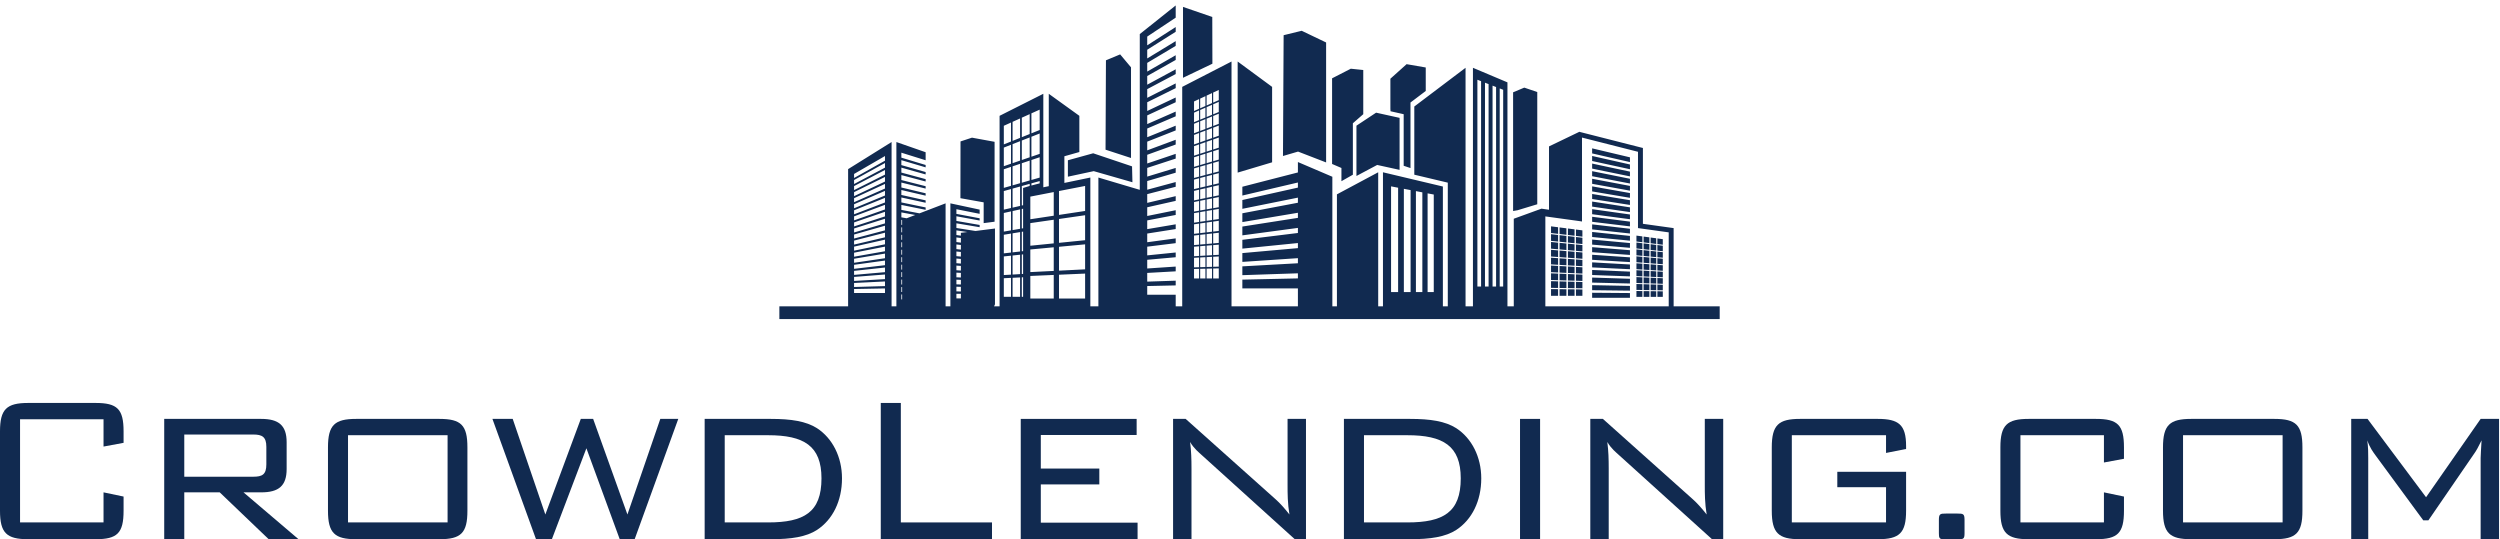 <?xml version="1.0" encoding="UTF-8"?>
<svg width="204px" height="44px" viewBox="0 0 204 44" version="1.1" xmlns="http://www.w3.org/2000/svg" xmlns:xlink="http://www.w3.org/1999/xlink">
    <!-- Generator: Sketch 43.2 (39069) - http://www.bohemiancoding.com/sketch -->
    <title>CrowdLending_PMS534</title>
    <desc>Created with Sketch.</desc>
    <defs></defs>
    <g id="Page-1" stroke="none" stroke-width="1" fill="none" fill-rule="evenodd">
        <g id="CrowdLending_PMS534" fill="#112A50">
            <path d="M1.636,34.213 L1.636,42.63 L8.448,42.63 L8.448,40.176 L10.084,40.519 L10.084,41.679 C10.084,43.506 9.57,44 7.801,44 L2.302,44 C0.532,44 0,43.486 0,41.679 L0,35.202 C0,33.395 0.532,32.881 2.302,32.881 L7.801,32.881 C9.57,32.881 10.084,33.376 10.084,35.202 L10.084,36.135 L8.448,36.439 L8.448,34.213 L1.636,34.213" id="Fill-1"></path>
            <path d="M15.037,35.457 L15.037,38.9 L20.669,38.9 C21.392,38.9 21.734,38.73 21.734,37.893 L21.734,36.465 C21.734,35.648 21.392,35.457 20.669,35.457 L15.037,35.457 Z M13.4,34.182 L21.315,34.182 C22.743,34.182 23.39,34.715 23.39,36.085 L23.39,38.273 C23.39,39.643 22.743,40.176 21.315,40.176 L19.87,40.176 L24.36,44 L21.925,44 L17.929,40.176 L15.037,40.176 L15.037,44 L13.4,44 L13.4,34.182 L13.4,34.182 Z" id="Fill-2"></path>
            <path d="M28.398,42.63 L36.523,42.63 L36.523,35.514 L28.398,35.514 L28.398,42.63 Z M29.064,34.182 L35.857,34.182 C37.627,34.182 38.141,34.695 38.141,36.503 L38.141,41.679 C38.141,43.486 37.627,44 35.857,44 L29.064,44 C27.314,44 26.763,43.506 26.763,41.679 L26.763,36.503 C26.763,34.677 27.314,34.182 29.064,34.182 L29.064,34.182 Z" id="Fill-3"></path>
            <polyline id="Fill-4" points="40.182 34.182 41.837 34.182 44.5 41.983 47.393 34.182 48.401 34.182 51.198 41.983 53.881 34.182 55.347 34.182 51.788 44 50.57 44 47.85 36.579 45.033 44 43.739 44 40.182 34.182"></polyline>
            <path d="M59.137,35.514 L59.137,42.63 L62.676,42.63 C65.605,42.63 67.033,41.812 67.033,39.034 C67.033,36.37 65.587,35.514 62.676,35.514 L59.137,35.514 Z M66.671,34.943 C67.927,35.762 68.707,37.283 68.707,39.034 C68.707,40.88 67.946,42.402 66.671,43.239 C65.796,43.81 64.56,44 62.903,44 L57.5,44 L57.5,34.182 L62.903,34.182 C64.56,34.182 65.777,34.372 66.671,34.943 L66.671,34.943 Z" id="Fill-5"></path>
            <polyline id="Fill-6" points="71.871 32.881 73.508 32.881 73.508 42.63 80.947 42.63 80.947 44 71.871 44 71.871 32.881"></polyline>
            <polyline id="Fill-7" points="83.293 34.182 92.75 34.182 92.75 35.495 84.93 35.495 84.93 38.234 89.705 38.234 89.705 39.528 84.93 39.528 84.93 42.649 92.826 42.649 92.826 44 83.293 44 83.293 34.182"></polyline>
            <path d="M95.723,34.182 L96.75,34.182 L104.095,40.746 C104.438,41.051 104.817,41.47 105.218,41.983 C105.065,41.07 105.065,40.271 105.065,39.566 L105.065,34.182 L106.568,34.182 L106.568,44 L105.655,44 L98.101,37.169 C97.815,36.903 97.436,36.617 97.111,36.066 C97.207,36.789 97.226,37.493 97.226,38.216 L97.226,44 L95.723,44 L95.723,34.182" id="Fill-8"></path>
            <path d="M111.301,35.514 L111.301,42.63 L114.84,42.63 C117.77,42.63 119.197,41.812 119.197,39.034 C119.197,36.37 117.751,35.514 114.84,35.514 L111.301,35.514 Z M118.835,34.943 C120.091,35.762 120.871,37.283 120.871,39.034 C120.871,40.88 120.11,42.402 118.835,43.239 C117.96,43.81 116.724,44 115.067,44 L109.664,44 L109.664,34.182 L115.067,34.182 C116.724,34.182 117.941,34.372 118.835,34.943 L118.835,34.943 Z" id="Fill-9"></path>
            <polygon id="Fill-10" points="124.034 44 125.671 44 125.671 34.182 124.034 34.182"></polygon>
            <path d="M129.769,34.182 L130.796,34.182 L138.141,40.746 C138.483,41.051 138.863,41.47 139.264,41.983 C139.111,41.07 139.111,40.271 139.111,39.566 L139.111,34.182 L140.614,34.182 L140.614,44 L139.701,44 L132.146,37.169 C131.861,36.903 131.48,36.617 131.157,36.066 C131.253,36.789 131.271,37.493 131.271,38.216 L131.271,44 L129.769,44 L129.769,34.182" id="Fill-11"></path>
            <path d="M146.213,35.514 L146.213,42.63 L153.9,42.63 L153.9,39.757 L149.924,39.757 L149.924,38.501 L155.537,38.501 L155.537,41.679 C155.537,43.486 155.004,44 153.234,44 L146.879,44 C145.129,44 144.577,43.506 144.577,41.679 L144.577,36.503 C144.577,34.677 145.129,34.182 146.879,34.182 L153.234,34.182 C154.928,34.182 155.537,34.657 155.537,36.389 L155.537,36.637 L153.9,36.96 L153.9,35.514 L146.213,35.514" id="Fill-12"></path>
            <path d="M160.306,42.421 L160.306,43.506 C160.306,44 160.211,44 159.735,44 L158.783,44 L158.594,44 C158.251,44 158.213,43.886 158.213,43.506 L158.213,42.421 C158.213,41.926 158.327,41.907 158.783,41.907 L159.735,41.907 C160.191,41.907 160.306,41.926 160.306,42.421" id="Fill-13"></path>
            <path d="M164.868,35.514 L164.868,42.63 L171.681,42.63 L171.681,40.176 L173.316,40.519 L173.316,41.679 C173.316,43.506 172.803,44 171.033,44 L165.534,44 C163.765,44 163.232,43.486 163.232,41.679 L163.232,36.503 C163.232,34.695 163.765,34.182 165.534,34.182 L171.033,34.182 C172.803,34.182 173.316,34.677 173.316,36.503 L173.316,37.436 L171.681,37.74 L171.681,35.514 L164.868,35.514" id="Fill-14"></path>
            <path d="M178.136,42.63 L186.261,42.63 L186.261,35.514 L178.136,35.514 L178.136,42.63 Z M178.802,34.182 L185.595,34.182 C187.364,34.182 187.878,34.695 187.878,36.503 L187.878,41.679 C187.878,43.486 187.364,44 185.595,44 L178.802,44 C177.052,44 176.5,43.506 176.5,41.679 L176.5,36.503 C176.5,34.677 177.052,34.182 178.802,34.182 L178.802,34.182 Z" id="Fill-15"></path>
            <path d="M193.248,37.379 L193.248,44 L191.859,44 L191.859,34.182 L193.191,34.182 L197.967,40.575 L202.42,34.182 L203.923,34.182 L203.923,44 L202.42,44 L202.42,37.379 C202.42,37.15 202.458,36.655 202.496,35.933 C202.248,36.446 202.059,36.789 201.906,36.998 L198.157,42.459 L197.739,42.459 L193.838,37.15 C193.647,36.884 193.382,36.541 193.172,35.933 C193.248,36.503 193.248,36.998 193.248,37.379" id="Fill-16"></path>
            <path d="M104.691,12.73 L105.921,12.369 L108.211,13.255 L108.211,3.466 L106.218,2.512 L104.744,2.872 L104.691,12.73 Z M110.686,10.256 L110.686,14.36 L112.377,13.46 L114.206,13.861 L114.206,9.617 L112.29,9.194 L110.686,10.256 Z M108.698,13.38 L109.461,13.707 L109.461,14.786 L110.394,14.256 L110.394,10.059 L111.242,9.317 L111.242,5.713 L110.225,5.607 L108.698,6.391 L108.698,13.38 Z M113.456,8.87 L113.467,9.078 L114.54,9.319 L114.54,13.527 L115.096,13.714 L115.096,8.365 L116.341,7.423 L116.341,5.507 L114.779,5.236 L113.456,6.423 L113.456,8.87 Z M114.555,15.407 L114.555,19.622 L114.555,23.833 L115.104,23.833 L115.104,19.674 L115.104,15.512 C114.922,15.477 114.739,15.442 114.555,15.407 Z M115.539,15.595 L115.539,19.716 L115.539,23.833 L116.064,23.833 L116.064,19.766 L116.064,15.696 C115.891,15.663 115.715,15.629 115.539,15.595 Z M116.492,15.778 L116.492,19.807 L116.492,23.833 L116.995,23.833 L116.995,19.855 L116.995,15.874 C116.829,15.842 116.661,15.81 116.492,15.778 Z M113.511,15.207 L113.511,19.522 L113.511,23.833 L114.086,23.833 L114.086,19.577 L114.086,15.318 C113.896,15.281 113.705,15.244 113.511,15.207 Z M121.175,6.748 C121.175,9.627 121.174,12.505 121.174,15.381 L121.174,23.383 L121.469,23.383 L121.469,15.451 L121.469,6.863 C121.372,6.825 121.273,6.786 121.175,6.748 Z M121.792,6.989 L121.792,15.528 L121.792,23.383 L122.081,23.383 L122.081,15.596 C122.08,12.767 122.08,9.934 122.08,7.101 C121.985,7.063 121.888,7.026 121.792,6.989 Z M122.376,7.216 L122.376,15.667 L122.376,23.383 L122.659,23.383 L122.659,15.734 L122.659,7.326 C122.564,7.289 122.47,7.253 122.376,7.216 Z M120.555,6.507 L120.555,15.233 L120.555,23.383 L120.856,23.383 L120.856,15.304 L120.856,6.624 C120.756,6.585 120.655,6.546 120.555,6.507 Z M78.408,23.975 L78.042,23.972 L78.042,24.352 L78.408,24.352 L78.408,23.975 Z M78.408,23.406 L78.042,23.396 L78.042,23.778 L78.408,23.784 L78.408,23.406 Z M78.408,22.837 L78.042,22.821 L78.042,23.203 L78.408,23.214 L78.408,22.837 Z M78.408,22.268 L78.042,22.247 L78.042,22.628 L78.408,22.645 L78.408,22.268 Z M78.408,21.699 L78.042,21.672 L78.042,22.053 L78.408,22.076 L78.408,21.699 Z M78.408,21.129 L78.042,21.097 L78.042,21.478 L78.408,21.507 L78.408,21.129 Z M78.408,20.56 L78.042,20.522 L78.042,20.903 L78.408,20.937 L78.408,20.56 Z M78.408,19.991 L78.042,19.947 L78.042,20.328 L78.408,20.368 L78.408,19.991 Z M78.408,19.422 L78.042,19.372 L78.042,19.753 L78.408,19.799 L78.408,19.422 Z M78.936,18.933 L78.042,18.797 L78.042,19.178 L78.408,19.23 L78.408,19 L78.936,18.933 Z M73.613,24.031 L73.551,24.03 L73.551,24.432 L73.613,24.432 L73.613,24.031 Z M73.613,23.423 L73.551,23.422 L73.551,23.825 L73.613,23.826 L73.613,23.423 Z M73.613,22.815 L73.551,22.812 L73.551,23.216 L73.613,23.218 L73.613,22.815 Z M73.613,22.208 L73.551,22.204 L73.551,22.607 L73.613,22.61 L73.613,22.208 Z M73.613,21.599 L73.551,21.594 L73.551,21.998 L73.613,22.002 L73.613,21.599 Z M73.613,20.991 L73.551,20.985 L73.551,21.389 L73.613,21.395 L73.613,20.991 Z M73.613,20.383 L73.551,20.377 L73.551,20.78 L73.613,20.786 L73.613,20.383 Z M73.613,19.775 L73.551,19.767 L73.551,20.172 L73.613,20.179 L73.613,19.775 Z M73.613,19.168 L73.551,19.159 L73.551,19.562 L73.613,19.571 L73.613,19.168 Z M73.613,18.559 L73.551,18.549 L73.551,18.953 L73.613,18.962 L73.613,18.559 Z M73.615,17.952 L73.551,17.941 L73.551,18.345 L73.613,18.354 L73.613,17.953 L73.615,17.952 Z M74.685,17.542 L73.551,17.332 L73.551,17.735 L73.983,17.811 L74.685,17.542 Z M69.692,23.585 L69.692,23.911 L70.865,23.911 L72.215,23.911 L72.215,23.536 C71.743,23.545 71.293,23.554 70.865,23.562 C70.456,23.57 70.065,23.578 69.692,23.585 Z M69.692,23.091 L69.692,23.419 C70.065,23.408 70.456,23.396 70.865,23.384 C71.293,23.372 71.743,23.359 72.215,23.345 L72.215,22.968 C71.743,22.991 71.293,23.013 70.865,23.034 C70.456,23.054 70.065,23.073 69.692,23.091 Z M69.692,22.597 L69.692,22.924 C70.065,22.902 70.456,22.879 70.865,22.855 C71.293,22.83 71.743,22.803 72.215,22.776 L72.215,22.399 C71.743,22.436 71.293,22.471 70.865,22.505 C70.456,22.537 70.065,22.567 69.692,22.597 Z M69.692,22.103 L69.692,22.431 C70.065,22.398 70.456,22.363 70.865,22.327 C71.293,22.289 71.743,22.249 72.215,22.208 L72.215,21.831 C71.743,21.882 71.293,21.93 70.865,21.977 C70.456,22.021 70.065,22.063 69.692,22.103 Z M69.692,21.608 L69.692,21.936 C70.065,21.892 70.456,21.846 70.865,21.798 C71.293,21.747 71.743,21.694 72.215,21.639 L72.215,21.262 C71.743,21.327 71.293,21.389 70.865,21.447 C70.456,21.503 70.065,21.557 69.692,21.608 Z M69.692,21.114 L69.692,21.442 C70.065,21.387 70.456,21.33 70.865,21.27 C71.293,21.206 71.743,21.14 72.215,21.071 L72.215,20.693 C71.743,20.771 71.293,20.847 70.865,20.918 C70.456,20.986 70.065,21.051 69.692,21.114 Z M69.692,20.62 L69.692,20.948 C70.065,20.882 70.456,20.813 70.865,20.74 C71.293,20.665 71.743,20.585 72.215,20.502 L72.215,20.125 C71.743,20.218 71.293,20.306 70.865,20.39 C70.456,20.47 70.065,20.547 69.692,20.62 Z M69.692,20.126 L69.692,20.454 C70.065,20.377 70.456,20.296 70.865,20.212 C71.293,20.124 71.743,20.031 72.215,19.934 L72.215,19.556 C71.743,19.662 71.293,19.764 70.865,19.861 C70.456,19.953 70.065,20.041 69.692,20.126 Z M69.692,19.632 L69.692,19.959 C70.065,19.871 70.456,19.779 70.865,19.683 C71.293,19.582 71.743,19.476 72.215,19.365 L72.215,18.988 C71.743,19.108 71.293,19.223 70.865,19.333 C70.456,19.437 70.065,19.537 69.692,19.632 Z M69.692,19.137 L69.692,19.465 C70.065,19.366 70.456,19.262 70.865,19.154 C71.293,19.04 71.743,18.921 72.215,18.796 L72.215,18.419 C71.743,18.553 71.293,18.681 70.865,18.803 C70.456,18.92 70.065,19.031 69.692,19.137 Z M69.692,18.644 L69.692,18.971 C70.065,18.861 70.456,18.746 70.865,18.625 C71.293,18.499 71.743,18.367 72.215,18.228 L72.215,17.851 C71.743,17.999 71.293,18.141 70.865,18.275 C70.456,18.403 70.065,18.526 69.692,18.644 Z M69.692,18.149 L69.692,18.477 C70.065,18.356 70.456,18.229 70.865,18.096 C71.293,17.958 71.743,17.812 72.215,17.659 L72.215,17.282 C71.743,17.444 71.293,17.599 70.865,17.746 C70.456,17.886 70.065,18.021 69.692,18.149 Z M69.692,17.655 L69.692,17.983 C70.065,17.851 70.456,17.713 70.865,17.568 C71.293,17.417 71.743,17.258 72.215,17.091 L72.215,16.713 C71.743,16.889 71.293,17.057 70.865,17.217 C70.456,17.369 70.065,17.515 69.692,17.655 Z M69.692,17.161 L69.692,17.488 C70.065,17.345 70.456,17.196 70.865,17.039 C71.293,16.875 71.743,16.703 72.215,16.522 L72.215,16.145 C71.743,16.335 71.293,16.516 70.865,16.689 C70.456,16.853 70.065,17.011 69.692,17.161 Z M69.692,16.666 L69.692,16.995 C70.065,16.841 70.456,16.679 70.865,16.511 C71.293,16.334 71.743,16.149 72.215,15.954 L72.215,15.576 C71.743,15.78 71.293,15.974 70.865,16.159 C70.456,16.336 70.065,16.505 69.692,16.666 Z M69.692,16.173 L69.692,16.5 C70.065,16.335 70.456,16.162 70.865,15.982 C71.293,15.792 71.743,15.593 72.215,15.385 L72.215,15.008 C71.743,15.226 71.293,15.434 70.865,15.631 C70.456,15.82 70.065,16 69.692,16.173 Z M69.692,15.678 L69.692,16.006 C70.065,15.829 70.456,15.645 70.865,15.452 C71.293,15.25 71.743,15.038 72.215,14.816 L72.215,14.439 C71.743,14.671 71.293,14.892 70.865,15.102 C70.456,15.303 70.065,15.495 69.692,15.678 Z M69.692,15.184 L69.692,15.512 C70.065,15.325 70.456,15.129 70.865,14.924 C71.293,14.71 71.743,14.484 72.215,14.248 L72.215,13.871 C71.743,14.117 71.293,14.351 70.865,14.574 C70.456,14.786 70.065,14.99 69.692,15.184 Z M69.692,14.194 L69.692,14.524 C70.065,14.315 70.456,14.096 70.865,13.867 C71.293,13.627 71.743,13.375 72.215,13.111 L72.215,12.732 C71.743,13.006 71.293,13.266 70.865,13.514 C70.456,13.751 70.065,13.978 69.692,14.194 Z M69.692,14.69 L69.692,15.017 C70.065,14.819 70.456,14.612 70.865,14.395 C71.293,14.168 71.743,13.929 72.215,13.679 L72.215,13.302 C71.743,13.562 71.293,13.809 70.865,14.045 C70.456,14.269 70.065,14.484 69.692,14.69 Z M84.022,9.313 C83.805,9.411 83.591,9.507 83.38,9.603 L83.38,11.194 C83.591,11.109 83.805,11.023 84.022,10.936 L84.022,9.313 Z M84.837,10.893 C84.609,10.983 84.384,11.071 84.163,11.159 L84.163,12.787 C84.384,12.711 84.609,12.633 84.837,12.555 L84.837,10.893 Z M84.022,11.214 C83.805,11.299 83.591,11.383 83.38,11.466 L83.38,13.056 C83.591,12.984 83.805,12.91 84.022,12.835 L84.022,11.214 Z M84.837,12.83 C84.609,12.906 84.384,12.982 84.163,13.057 L84.163,14.685 C84.384,14.621 84.609,14.557 84.837,14.492 L84.837,12.83 Z M84.022,13.104 C83.805,13.176 83.591,13.248 83.38,13.319 L83.38,14.91 C83.591,14.849 83.805,14.788 84.022,14.725 L84.022,13.104 Z M84.837,14.774 C84.609,14.838 84.384,14.9 84.163,14.962 L84.163,15.138 L84.837,14.962 L84.837,14.774 Z M84.022,15.001 C83.805,15.061 83.591,15.121 83.38,15.18 L83.38,16.77 L83.485,16.746 L83.485,15.337 L84.022,15.175 L84.022,15.001 Z M82.498,9.999 C82.301,10.089 82.106,10.177 81.912,10.263 L81.912,11.783 C82.106,11.706 82.301,11.627 82.498,11.548 L82.498,9.999 Z M83.239,11.521 C83.032,11.603 82.827,11.683 82.626,11.762 L82.626,13.316 C82.827,13.246 83.032,13.176 83.239,13.105 L83.239,11.521 Z M82.498,11.812 C82.301,11.89 82.105,11.967 81.912,12.043 L81.912,13.561 C82.105,13.495 82.301,13.427 82.498,13.359 L82.498,11.812 Z M83.239,13.367 C83.032,13.436 82.827,13.505 82.626,13.573 L82.626,15.126 C82.827,15.068 83.032,15.009 83.239,14.95 L83.239,13.367 Z M82.498,13.616 C82.301,13.682 82.105,13.747 81.912,13.812 L81.912,15.33 C82.105,15.275 82.301,15.219 82.498,15.163 L82.498,13.616 Z M83.239,15.219 C83.032,15.277 82.827,15.334 82.626,15.39 L82.626,16.943 C82.827,16.897 83.032,16.85 83.239,16.803 L83.239,15.219 Z M82.498,15.426 C82.301,15.481 82.105,15.535 81.912,15.589 L81.912,17.107 C82.105,17.063 82.301,17.018 82.498,16.973 L82.498,15.426 Z M83.485,17.032 L83.38,17.055 L83.38,18.646 L83.485,18.628 L83.485,17.032 Z M83.485,18.899 L83.38,18.916 L83.38,20.506 L83.485,20.494 L83.485,18.899 Z M83.485,20.758 L83.38,20.769 L83.38,22.36 L83.485,22.354 L83.485,20.758 Z M83.485,22.626 L83.38,22.631 L83.38,24.219 L83.485,24.219 L83.485,22.626 Z M82.498,17.25 C82.301,17.294 82.105,17.337 81.912,17.379 L81.912,18.898 C82.105,18.864 82.301,18.831 82.498,18.797 L82.498,17.25 Z M83.239,18.939 C83.032,18.973 82.827,19.006 82.626,19.039 L82.626,20.592 C82.827,20.569 83.032,20.546 83.239,20.522 L83.239,18.939 Z M82.498,19.06 C82.301,19.092 82.105,19.124 81.912,19.156 L81.912,20.674 C82.105,20.652 82.301,20.63 82.498,20.607 L82.498,19.06 Z M83.239,20.784 C83.032,20.806 82.827,20.828 82.626,20.849 L82.626,22.403 C82.827,22.391 83.032,22.379 83.239,22.368 L83.239,20.784 Z M82.498,20.863 C82.301,20.884 82.105,20.905 81.912,20.925 L81.912,22.444 C82.105,22.433 82.301,22.421 82.498,22.41 L82.498,20.863 Z M83.239,22.638 C83.032,22.648 82.827,22.658 82.626,22.668 L82.626,24.219 L83.239,24.219 L83.239,22.638 Z M82.498,22.674 C82.301,22.684 82.105,22.694 81.912,22.703 L81.912,24.219 L82.498,24.219 L82.498,22.674 Z M83.239,17.086 C83.032,17.132 82.827,17.177 82.626,17.222 L82.626,18.775 C82.827,18.74 83.032,18.705 83.239,18.67 L83.239,17.086 Z M83.239,9.666 C83.032,9.759 82.827,9.851 82.626,9.942 L82.626,11.497 C82.827,11.416 83.032,11.334 83.239,11.251 L83.239,9.666 Z M84.837,8.946 C84.609,9.049 84.384,9.15 84.163,9.25 L84.163,10.88 C84.384,10.791 84.609,10.701 84.837,10.609 L84.837,8.946 Z M90.212,12.214 L92.29,12.892 L92.29,5.494 L91.404,4.438 L90.245,4.921 L90.212,12.214 Z M92.406,14.871 L92.375,13.575 L89.204,12.508 L87.14,13.078 L87.14,14.418 L89.248,13.965 L92.406,14.871 Z M85.985,15.672 C85.655,15.736 85.33,15.799 85.009,15.862 C84.693,15.923 84.382,15.984 84.074,16.044 L84.074,17.891 C84.382,17.845 84.693,17.798 85.009,17.75 C85.33,17.701 85.655,17.652 85.985,17.602 L85.985,15.672 Z M88.545,17.562 C88.177,17.615 87.813,17.667 87.455,17.719 C87.103,17.769 86.756,17.82 86.415,17.869 L86.415,19.816 C86.756,19.781 87.103,19.746 87.455,19.711 C87.813,19.675 88.177,19.638 88.545,19.601 L88.545,17.562 Z M85.985,17.931 C85.655,17.978 85.33,18.025 85.009,18.071 C84.693,18.117 84.382,18.162 84.074,18.206 L84.074,20.052 C84.382,20.021 84.693,19.99 85.009,19.958 C85.33,19.925 85.655,19.892 85.985,19.859 L85.985,17.931 Z M88.545,19.938 C88.177,19.973 87.813,20.007 87.455,20.04 C87.103,20.073 86.756,20.106 86.415,20.138 L86.415,22.085 C86.756,22.068 87.103,22.05 87.455,22.033 C87.813,22.014 88.177,21.996 88.545,21.978 L88.545,19.938 Z M85.985,20.178 C85.655,20.209 85.33,20.24 85.009,20.27 C84.693,20.299 84.382,20.328 84.074,20.357 L84.074,22.203 C84.382,22.188 84.693,22.172 85.009,22.156 C85.33,22.14 85.655,22.123 85.985,22.107 L85.985,20.178 Z M88.545,22.325 C88.177,22.341 87.813,22.356 87.455,22.372 C87.103,22.387 86.756,22.402 86.415,22.417 L86.415,24.363 L87.455,24.363 L88.545,24.363 L88.545,22.325 Z M85.985,22.435 C85.655,22.45 85.33,22.464 85.009,22.477 C84.693,22.491 84.382,22.505 84.074,22.518 L84.074,24.363 L85.009,24.363 L85.985,24.363 L85.985,22.435 Z M88.545,15.173 C88.177,15.245 87.813,15.316 87.455,15.385 C87.103,15.454 86.756,15.522 86.415,15.588 L86.415,17.537 C86.756,17.485 87.103,17.433 87.455,17.379 C87.813,17.325 88.177,17.27 88.545,17.215 L88.545,15.173 Z M78.37,16.172 L80.267,16.511 L80.267,18.207 L81.158,18.091 L81.158,11.572 L79.313,11.233 L78.378,11.541 L78.37,16.172 Z M100.993,14.085 L103.804,13.245 L103.804,7.089 L100.993,5.019 L100.993,14.085 Z M97.935,8.045 L97.935,8.838 C98.076,8.776 98.218,8.713 98.362,8.65 L98.362,7.847 C98.218,7.913 98.076,7.979 97.935,8.045 Z M97.433,9.191 L97.433,9.97 C97.569,9.914 97.707,9.857 97.845,9.8 L97.845,9.011 C97.707,9.072 97.569,9.132 97.433,9.191 Z M97.935,8.972 L97.935,9.764 C98.076,9.706 98.218,9.647 98.362,9.589 L98.362,8.787 C98.218,8.849 98.076,8.911 97.935,8.972 Z M97.433,10.099 L97.433,10.876 C97.569,10.824 97.707,10.771 97.845,10.718 L97.845,9.931 C97.707,9.987 97.569,10.043 97.433,10.099 Z M97.935,9.894 L97.935,10.684 C98.076,10.63 98.218,10.576 98.362,10.521 L98.362,9.721 C98.218,9.779 98.076,9.837 97.935,9.894 Z M97.433,11.009 L97.433,11.787 C97.569,11.739 97.707,11.691 97.845,11.642 L97.845,10.853 C97.707,10.905 97.569,10.957 97.433,11.009 Z M97.935,10.819 L97.935,11.611 C98.076,11.561 98.218,11.511 98.362,11.46 L98.362,10.658 C98.218,10.713 98.076,10.766 97.935,10.819 Z M98.995,7.552 C98.995,7.826 98.995,8.1 98.996,8.371 C99.146,8.305 99.298,8.238 99.452,8.171 L99.452,7.34 C99.298,7.411 99.146,7.482 98.995,7.552 Z M98.459,8.744 L98.459,9.549 C98.604,9.489 98.751,9.429 98.9,9.368 L98.9,8.552 C98.751,8.617 98.604,8.681 98.459,8.744 Z M98.996,8.511 L98.996,9.328 C99.146,9.267 99.298,9.204 99.452,9.141 L99.452,8.312 C99.298,8.379 99.146,8.445 98.996,8.511 Z M98.459,9.682 L98.459,10.484 C98.604,10.429 98.751,10.373 98.9,10.316 L98.9,9.502 C98.751,9.563 98.604,9.622 98.459,9.682 Z M98.996,9.464 L98.996,10.28 C99.146,10.222 99.298,10.164 99.452,10.106 L99.452,9.278 C99.298,9.34 99.146,9.402 98.996,9.464 Z M98.459,10.622 L98.459,11.426 C98.604,11.375 98.751,11.323 98.9,11.271 L98.9,10.455 C98.751,10.511 98.604,10.567 98.459,10.622 Z M98.996,10.419 L98.996,11.237 C99.146,11.184 99.298,11.131 99.452,11.076 L99.452,10.247 C99.298,10.305 99.146,10.363 98.996,10.419 Z M97.935,11.751 L97.935,12.541 C98.076,12.496 98.218,12.45 98.362,12.404 L98.362,11.603 C98.218,11.653 98.076,11.702 97.935,11.751 Z M97.433,12.836 L97.433,13.615 C97.569,13.575 97.707,13.534 97.845,13.494 L97.845,12.705 C97.707,12.749 97.569,12.793 97.433,12.836 Z M97.935,12.676 L97.935,13.467 C98.076,13.426 98.218,13.384 98.362,13.342 L98.362,12.54 C98.218,12.586 98.076,12.631 97.935,12.676 Z M97.433,13.743 L97.433,14.522 C97.569,14.486 97.707,14.449 97.845,14.413 L97.845,13.624 C97.707,13.664 97.569,13.704 97.433,13.743 Z M97.935,13.598 L97.935,14.389 C98.076,14.352 98.218,14.315 98.362,14.277 L98.362,13.475 C98.218,13.516 98.076,13.557 97.935,13.598 Z M97.433,14.653 L97.433,15.432 C97.569,15.4 97.707,15.368 97.845,15.335 L97.845,14.546 C97.707,14.582 97.569,14.618 97.433,14.653 Z M97.935,14.523 L97.935,15.314 C98.076,15.281 98.218,15.248 98.362,15.214 L98.362,14.412 C98.218,14.449 98.076,14.486 97.935,14.523 Z M97.433,11.926 L97.433,12.703 C97.569,12.659 97.707,12.615 97.845,12.57 L97.845,11.782 C97.707,11.831 97.569,11.879 97.433,11.926 Z M98.996,11.383 L98.996,12.199 C99.146,12.151 99.298,12.101 99.452,12.052 L99.452,11.224 C99.298,11.278 99.146,11.331 98.996,11.383 Z M98.459,12.509 L98.459,13.314 C98.604,13.271 98.751,13.228 98.9,13.184 L98.9,12.369 C98.751,12.416 98.604,12.463 98.459,12.509 Z M98.996,12.339 L98.996,13.157 C99.146,13.112 99.298,13.068 99.452,13.023 L99.452,12.194 C99.298,12.242 99.146,12.291 98.996,12.339 Z M98.459,13.447 L98.459,14.251 C98.604,14.213 98.751,14.174 98.9,14.135 L98.9,13.319 C98.751,13.362 98.604,13.404 98.459,13.447 Z M98.996,13.292 L98.996,14.109 C99.146,14.069 99.298,14.029 99.452,13.989 L99.452,13.16 C99.298,13.204 99.146,13.248 98.996,13.292 Z M98.459,14.387 L98.459,15.191 C98.604,15.157 98.751,15.123 98.9,15.088 L98.9,14.272 C98.751,14.311 98.604,14.349 98.459,14.387 Z M98.996,14.247 L98.996,15.065 C99.146,15.03 99.298,14.994 99.452,14.958 L99.452,14.129 C99.298,14.169 99.146,14.208 98.996,14.247 Z M98.459,11.569 L98.459,12.372 C98.604,12.325 98.751,12.278 98.9,12.23 L98.9,11.416 C98.751,11.467 98.604,11.519 98.459,11.569 Z M98.459,7.801 L98.459,8.607 C98.604,8.543 98.751,8.478 98.9,8.413 L98.9,7.596 C98.751,7.665 98.604,7.734 98.459,7.801 Z M97.935,15.459 L97.935,16.251 C98.076,16.222 98.218,16.193 98.362,16.163 L98.362,15.361 C98.218,15.394 98.076,15.427 97.935,15.459 Z M97.433,16.485 L97.433,17.264 C97.569,17.24 97.707,17.216 97.845,17.191 L97.845,16.402 C97.707,16.43 97.569,16.458 97.433,16.485 Z M97.935,16.384 L97.935,17.175 C98.076,17.151 98.218,17.126 98.362,17.101 L98.362,16.299 C98.218,16.327 98.076,16.356 97.935,16.384 Z M97.433,17.392 L97.433,18.171 C97.569,18.151 97.707,18.131 97.845,18.11 L97.845,17.322 C97.707,17.345 97.569,17.369 97.433,17.392 Z M97.935,17.306 L97.935,18.097 C98.076,18.077 98.218,18.056 98.362,18.035 L98.362,17.233 C98.218,17.258 98.076,17.282 97.935,17.306 Z M97.433,18.304 L97.433,19.081 C97.569,19.065 97.707,19.049 97.845,19.033 L97.845,18.245 C97.707,18.265 97.569,18.285 97.433,18.304 Z M97.935,18.232 L97.935,19.022 C98.076,19.006 98.218,18.989 98.362,18.972 L98.362,18.172 C98.218,18.192 98.076,18.212 97.935,18.232 Z M98.996,15.216 L98.996,16.033 C99.146,16.002 99.298,15.971 99.452,15.94 L99.452,15.11 C99.298,15.146 99.146,15.181 98.996,15.216 Z M98.459,16.279 L98.459,17.083 C98.604,17.058 98.751,17.032 98.9,17.006 L98.9,16.191 C98.751,16.22 98.604,16.25 98.459,16.279 Z M98.996,16.171 L98.996,16.989 C99.146,16.963 99.298,16.936 99.452,16.909 L99.452,16.08 C99.298,16.111 99.146,16.141 98.996,16.171 Z M98.459,17.216 L98.459,18.021 C98.604,17.999 98.751,17.978 98.9,17.956 L98.9,17.141 C98.751,17.166 98.604,17.191 98.459,17.216 Z M98.996,17.124 L98.996,17.942 C99.146,17.92 99.298,17.898 99.452,17.875 L99.452,17.046 C99.298,17.072 99.146,17.098 98.996,17.124 Z M98.459,18.158 L98.459,18.961 C98.604,18.944 98.751,18.926 98.9,18.909 L98.9,18.095 C98.751,18.116 98.604,18.137 98.459,18.158 Z M98.996,18.082 L98.996,18.898 C99.146,18.88 99.298,18.862 99.452,18.844 L99.452,18.017 C99.298,18.038 99.146,18.06 98.996,18.082 Z M97.935,19.163 L97.935,19.954 C98.076,19.942 98.218,19.929 98.362,19.917 L98.362,19.115 C98.218,19.131 98.076,19.147 97.935,19.163 Z M97.433,20.131 L97.433,20.908 C97.569,20.901 97.707,20.892 97.845,20.884 L97.845,20.097 C97.707,20.108 97.569,20.12 97.433,20.131 Z M97.935,20.089 L97.935,20.879 C98.076,20.871 98.218,20.862 98.362,20.854 L98.362,20.054 C98.218,20.066 98.076,20.078 97.935,20.089 Z M97.433,21.037 L97.433,21.816 C97.569,21.812 97.707,21.808 97.845,21.804 L97.845,21.014 C97.707,21.022 97.569,21.03 97.433,21.037 Z M97.935,21.01 L97.935,21.801 C98.076,21.797 98.218,21.793 98.362,21.788 L98.362,20.987 C98.218,20.994 98.076,21.002 97.935,21.01 Z M97.433,21.949 L97.433,22.724 L97.845,22.724 L97.845,21.938 C97.707,21.942 97.569,21.945 97.433,21.949 Z M97.935,21.936 L97.935,22.724 L98.362,22.724 L98.362,21.926 C98.218,21.929 98.076,21.933 97.935,21.936 Z M97.433,19.22 L97.433,19.998 C97.569,19.986 97.707,19.974 97.845,19.962 L97.845,19.173 C97.707,19.189 97.569,19.204 97.433,19.22 Z M98.996,19.044 L98.996,19.861 C99.146,19.848 99.298,19.835 99.452,19.821 L99.452,18.992 C99.298,19.009 99.146,19.027 98.996,19.044 Z M98.459,20.045 L98.459,20.849 C98.604,20.84 98.751,20.831 98.9,20.823 L98.9,20.009 C98.751,20.021 98.604,20.034 98.459,20.045 Z M98.996,20.001 L98.996,20.817 C99.146,20.808 99.298,20.8 99.452,20.791 L99.452,19.963 C99.298,19.976 99.146,19.988 98.996,20.001 Z M98.459,20.981 L98.459,21.786 C98.604,21.781 98.751,21.777 98.9,21.773 L98.9,20.957 C98.751,20.965 98.604,20.973 98.459,20.981 Z M98.996,20.952 L98.996,21.77 C99.146,21.766 99.298,21.761 99.452,21.757 L99.452,20.927 C99.298,20.936 99.146,20.944 98.996,20.952 Z M98.459,21.923 L98.459,22.724 L98.9,22.724 L98.9,21.912 C98.751,21.916 98.604,21.919 98.459,21.923 Z M98.996,21.91 L98.996,22.724 L99.452,22.724 L99.452,21.898 C99.298,21.902 99.146,21.906 98.996,21.91 Z M98.459,19.104 L98.459,19.908 C98.604,19.896 98.751,19.883 98.9,19.87 L98.9,19.054 C98.751,19.071 98.604,19.088 98.459,19.104 Z M98.459,15.339 L98.459,16.143 C98.604,16.113 98.751,16.083 98.9,16.053 L98.9,15.237 C98.751,15.272 98.604,15.305 98.459,15.339 Z M97.433,15.575 L97.433,16.354 C97.569,16.326 97.707,16.297 97.845,16.269 L97.845,15.48 C97.707,15.512 97.569,15.544 97.433,15.575 Z M97.433,8.279 L97.433,9.059 C97.569,8.999 97.707,8.938 97.845,8.877 C97.845,8.615 97.845,8.351 97.846,8.086 C97.707,8.151 97.569,8.215 97.433,8.279 Z M96.533,6.348 L98.932,5.199 L98.922,1.384 L96.533,0.564 L96.533,6.348 Z M123.83,17.156 L125.441,16.668 L125.441,7.51 L124.381,7.15 L123.469,7.532 L123.469,17.219 L123.83,17.156 Z M129.918,23.889 L129.918,24.298 L131.508,24.298 L133.004,24.298 L133.004,23.913 C132.515,23.909 132.017,23.906 131.508,23.901 C130.99,23.897 130.459,23.893 129.918,23.889 Z M129.918,23.269 L129.918,23.68 C130.459,23.686 130.99,23.693 131.508,23.699 C132.017,23.705 132.515,23.711 133.004,23.717 L133.004,23.331 C132.515,23.321 132.017,23.311 131.508,23.301 C130.99,23.291 130.459,23.28 129.918,23.269 Z M129.918,22.649 L129.918,23.059 C130.459,23.072 130.99,23.085 131.508,23.098 C132.017,23.11 132.515,23.122 133.004,23.134 L133.004,22.748 C132.515,22.732 132.017,22.716 131.508,22.7 C130.99,22.683 130.459,22.666 129.918,22.649 Z M129.918,22.029 L129.918,22.44 C130.459,22.46 130.99,22.479 131.508,22.498 C132.017,22.516 132.515,22.534 133.004,22.552 L133.004,22.165 C132.515,22.144 132.017,22.122 131.508,22.099 C130.99,22.076 130.459,22.053 129.918,22.029 Z M129.918,21.408 L129.918,21.819 C130.459,21.846 130.99,21.871 131.508,21.896 C132.017,21.921 132.515,21.945 133.004,21.968 L133.004,21.582 C132.515,21.555 132.017,21.527 131.508,21.498 C130.99,21.469 130.459,21.439 129.918,21.408 Z M129.918,20.788 L129.918,21.2 C130.459,21.233 130.99,21.265 131.508,21.296 C132.017,21.326 132.515,21.357 133.004,21.386 L133.004,20.999 C132.515,20.965 132.017,20.931 131.508,20.897 C130.99,20.861 130.459,20.825 129.918,20.788 Z M129.918,20.168 L129.918,20.579 C130.459,20.619 130.99,20.657 131.508,20.694 C132.017,20.731 132.515,20.767 133.004,20.803 L133.004,20.417 C132.515,20.377 132.017,20.337 131.508,20.296 C130.99,20.255 130.459,20.212 129.918,20.168 Z M129.918,19.548 L129.918,19.96 C130.459,20.006 130.99,20.05 131.508,20.094 C132.017,20.137 132.515,20.179 133.004,20.221 L133.004,19.833 C132.515,19.788 132.017,19.742 131.508,19.695 C130.99,19.647 130.459,19.598 129.918,19.548 Z M129.918,18.928 L129.918,19.339 C130.459,19.392 130.99,19.443 131.508,19.493 C132.017,19.542 132.515,19.59 133.004,19.637 L133.004,19.251 C132.515,19.2 132.017,19.148 131.508,19.095 C130.99,19.041 130.459,18.985 129.918,18.928 Z M129.918,18.308 L129.918,18.719 C130.459,18.777 130.99,18.835 131.508,18.891 C132.017,18.947 132.515,19.001 133.004,19.054 L133.004,18.668 C132.515,18.611 132.017,18.552 131.508,18.493 C130.99,18.433 130.459,18.371 129.918,18.308 Z M129.918,17.688 L129.918,18.099 C130.459,18.165 130.99,18.229 131.508,18.291 C132.017,18.352 132.515,18.413 133.004,18.472 L133.004,18.085 C132.515,18.023 132.017,17.958 131.508,17.893 C130.99,17.826 130.459,17.758 129.918,17.688 Z M129.918,17.068 L129.918,17.479 C130.459,17.55 130.99,17.621 131.508,17.69 C132.017,17.757 132.515,17.823 133.004,17.888 L133.004,17.502 C132.515,17.433 132.017,17.363 131.508,17.292 C130.99,17.219 130.459,17.144 129.918,17.068 Z M129.918,16.447 L129.918,16.859 C130.459,16.938 130.99,17.014 131.508,17.09 C132.017,17.163 132.515,17.235 133.004,17.306 L133.004,16.919 C132.515,16.844 132.017,16.768 131.508,16.69 C130.99,16.611 130.459,16.53 129.918,16.447 Z M129.918,15.828 L129.918,16.239 C130.459,16.323 130.99,16.407 131.508,16.488 C132.017,16.568 132.515,16.646 133.004,16.723 L133.004,16.337 C132.515,16.256 132.017,16.174 131.508,16.09 C130.99,16.004 130.459,15.917 129.918,15.828 Z M129.918,15.207 L129.918,15.619 C130.459,15.711 130.99,15.8 131.508,15.888 C132.017,15.974 132.515,16.058 133.004,16.141 L133.004,15.753 C132.515,15.667 132.017,15.578 131.508,15.489 C130.99,15.397 130.459,15.303 129.918,15.207 Z M129.918,14.588 L129.918,14.999 C130.459,15.097 130.99,15.192 131.508,15.286 C132.017,15.378 132.515,15.469 133.004,15.557 L133.004,15.171 C132.515,15.079 132.017,14.984 131.508,14.888 C130.99,14.79 130.459,14.69 129.918,14.588 Z M129.918,13.967 L129.918,14.378 C130.459,14.482 130.99,14.585 131.508,14.685 C132.017,14.783 132.515,14.88 133.004,14.974 L133.004,14.588 C132.515,14.489 132.017,14.389 131.508,14.287 C130.99,14.182 130.459,14.076 129.918,13.967 Z M129.918,13.347 L129.918,13.758 C130.459,13.869 130.99,13.978 131.508,14.085 C132.017,14.189 132.515,14.291 133.004,14.392 L133.004,14.005 C132.515,13.901 132.017,13.795 131.508,13.687 C130.99,13.576 130.459,13.463 129.918,13.347 Z M129.918,12.105 L129.918,12.518 C130.459,12.643 130.99,12.764 131.508,12.883 C132.017,13 132.515,13.114 133.004,13.226 L133.004,12.838 C132.515,12.722 132.017,12.603 131.508,12.483 C130.99,12.359 130.459,12.234 129.918,12.105 Z M129.918,12.727 L129.918,13.138 C130.459,13.255 130.99,13.371 131.508,13.483 C132.017,13.594 132.515,13.702 133.004,13.808 L133.004,13.422 C132.515,13.312 132.017,13.2 131.508,13.085 C130.99,12.968 130.459,12.849 129.918,12.727 Z M127.261,18.558 L127.261,19.096 C127.449,19.118 127.635,19.139 127.82,19.161 L127.82,18.63 C127.635,18.606 127.449,18.582 127.261,18.558 Z M126.564,19.109 L126.564,19.655 C126.757,19.675 126.949,19.694 127.14,19.714 L127.14,19.175 C126.949,19.153 126.757,19.131 126.564,19.109 Z M127.261,19.188 L127.261,19.726 C127.449,19.745 127.635,19.764 127.82,19.783 L127.82,19.252 C127.635,19.231 127.449,19.21 127.261,19.188 Z M126.564,19.745 L126.564,20.291 C126.757,20.308 126.949,20.325 127.14,20.342 L127.14,19.802 C126.949,19.784 126.757,19.764 126.564,19.745 Z M127.261,19.815 L127.261,20.352 C127.449,20.368 127.635,20.385 127.82,20.401 L127.82,19.87 C127.635,19.852 127.449,19.833 127.261,19.815 Z M126.564,20.384 L126.564,20.931 C126.757,20.945 126.949,20.958 127.14,20.972 L127.14,20.433 C126.949,20.417 126.757,20.401 126.564,20.384 Z M127.261,20.443 L127.261,20.981 C127.449,20.995 127.635,21.008 127.82,21.022 L127.82,20.491 C127.635,20.475 127.449,20.459 127.261,20.443 Z M128.598,18.729 L128.598,19.251 C128.775,19.271 128.95,19.292 129.124,19.312 L129.124,18.797 C128.95,18.774 128.775,18.752 128.598,18.729 Z M127.943,19.266 L127.943,19.795 C128.125,19.813 128.306,19.832 128.484,19.85 L128.484,19.327 C128.306,19.307 128.125,19.286 127.943,19.266 Z M128.598,19.34 L128.598,19.861 C128.775,19.879 128.95,19.897 129.124,19.914 L129.124,19.4 C128.95,19.38 128.775,19.36 128.598,19.34 Z M127.943,19.882 L127.943,20.411 C128.125,20.427 128.306,20.443 128.484,20.458 L128.484,19.936 C128.306,19.918 128.125,19.9 127.943,19.882 Z M128.598,19.947 L128.598,20.468 C128.775,20.484 128.95,20.499 129.124,20.514 L129.124,19.999 C128.95,19.982 128.775,19.965 128.598,19.947 Z M127.943,20.501 L127.943,21.03 C128.125,21.044 128.306,21.057 128.484,21.07 L128.484,20.547 C128.306,20.532 128.125,20.517 127.943,20.501 Z M128.598,20.557 L128.598,21.078 C128.775,21.091 128.95,21.103 129.124,21.116 L129.124,20.601 C128.95,20.587 128.775,20.572 128.598,20.557 Z M127.261,21.077 L127.261,21.615 C127.449,21.625 127.635,21.636 127.82,21.647 L127.82,21.116 C127.635,21.103 127.449,21.09 127.261,21.077 Z M126.564,21.667 L126.564,22.213 C126.757,22.222 126.949,22.23 127.14,22.238 L127.14,21.699 C126.949,21.689 126.757,21.678 126.564,21.667 Z M127.261,21.706 L127.261,22.244 C127.449,22.252 127.635,22.26 127.82,22.268 L127.82,21.737 C127.635,21.727 127.449,21.717 127.261,21.706 Z M126.564,22.303 L126.564,22.849 C126.757,22.855 126.949,22.861 127.14,22.866 L127.14,22.327 C126.949,22.319 126.757,22.311 126.564,22.303 Z M127.261,22.332 L127.261,22.87 C127.449,22.875 127.635,22.881 127.82,22.886 L127.82,22.355 C127.635,22.348 127.449,22.34 127.261,22.332 Z M126.564,22.943 L126.564,23.489 C126.757,23.491 126.949,23.494 127.14,23.497 L127.14,22.959 C126.949,22.953 126.757,22.948 126.564,22.943 Z M127.261,22.962 L127.261,23.499 C127.449,23.501 127.635,23.504 127.82,23.507 L127.82,22.977 C127.635,22.972 127.449,22.967 127.261,22.962 Z M126.564,21.028 L126.564,21.574 C126.757,21.585 126.949,21.597 127.14,21.608 L127.14,21.069 C126.949,21.055 126.757,21.042 126.564,21.028 Z M128.598,21.171 L128.598,21.692 C128.775,21.702 128.95,21.712 129.124,21.722 L129.124,21.208 C128.95,21.196 128.775,21.183 128.598,21.171 Z M127.943,21.744 L127.943,22.273 C128.125,22.281 128.306,22.289 128.484,22.297 L128.484,21.774 C128.306,21.764 128.125,21.754 127.943,21.744 Z M128.598,21.781 L128.598,22.302 C128.775,22.309 128.95,22.317 129.124,22.325 L129.124,21.81 C128.95,21.8 128.775,21.79 128.598,21.781 Z M127.943,22.361 L127.943,22.89 C128.125,22.895 128.306,22.9 128.484,22.906 L128.484,22.383 C128.306,22.375 128.125,22.368 127.943,22.361 Z M128.598,22.388 L128.598,22.909 C128.775,22.914 128.95,22.919 129.124,22.924 L129.124,22.409 C128.95,22.402 128.775,22.395 128.598,22.388 Z M127.943,22.98 L127.943,23.509 C128.125,23.511 128.306,23.514 128.484,23.517 L128.484,22.995 C128.306,22.99 128.125,22.985 127.943,22.98 Z M128.598,22.998 L128.598,23.518 C128.775,23.521 128.95,23.524 129.124,23.526 L129.124,23.012 C128.95,23.007 128.775,23.003 128.598,22.998 Z M127.943,21.125 L127.943,21.654 C128.125,21.665 128.306,21.675 128.484,21.685 L128.484,21.163 C128.306,21.15 128.125,21.138 127.943,21.125 Z M127.943,18.646 L127.943,19.175 C128.125,19.196 128.306,19.217 128.484,19.238 L128.484,18.715 C128.306,18.692 128.125,18.669 127.943,18.646 Z M127.261,23.598 L127.261,24.135 L127.82,24.135 L127.82,23.605 C127.635,23.603 127.449,23.601 127.261,23.598 Z M128.598,23.614 L128.598,24.135 L129.124,24.135 L129.124,23.621 C128.95,23.619 128.775,23.617 128.598,23.614 Z M127.943,23.607 L127.943,24.135 L128.484,24.135 L128.484,23.613 C128.306,23.611 128.125,23.609 127.943,23.607 Z M126.564,23.59 L126.564,24.135 L127.14,24.135 L127.14,23.597 C126.949,23.594 126.757,23.592 126.564,23.59 Z M126.564,18.469 L126.564,19.016 C126.757,19.038 126.949,19.06 127.14,19.082 L127.14,18.543 C126.949,18.518 126.757,18.494 126.564,18.469 Z M134.119,19.304 L134.119,19.779 C134.277,19.799 134.434,19.818 134.589,19.837 L134.589,19.368 C134.434,19.347 134.277,19.325 134.119,19.304 Z M133.533,19.79 L133.533,20.272 C133.696,20.29 133.858,20.307 134.018,20.324 L134.018,19.848 C133.858,19.829 133.696,19.81 133.533,19.79 Z M134.119,19.86 L134.119,20.335 C134.277,20.352 134.434,20.368 134.589,20.385 L134.589,19.917 C134.434,19.898 134.277,19.879 134.119,19.86 Z M133.533,20.352 L133.533,20.834 C133.696,20.849 133.858,20.864 134.018,20.878 L134.018,20.403 C133.858,20.386 133.696,20.369 133.533,20.352 Z M134.119,20.413 L134.119,20.888 C134.277,20.902 134.434,20.917 134.589,20.931 L134.589,20.463 C134.434,20.446 134.277,20.43 134.119,20.413 Z M133.533,20.916 L133.533,21.398 C133.696,21.411 133.858,21.423 134.018,21.435 L134.018,20.96 C133.858,20.945 133.696,20.931 133.533,20.916 Z M134.119,20.969 L134.119,21.443 C134.277,21.455 134.434,21.467 134.589,21.479 L134.589,21.011 C134.434,20.997 134.277,20.983 134.119,20.969 Z M135.243,19.456 L135.243,19.916 C135.391,19.935 135.538,19.952 135.684,19.97 L135.684,19.516 C135.538,19.496 135.391,19.476 135.243,19.456 Z M134.693,19.929 L134.693,20.396 C134.846,20.413 134.997,20.429 135.148,20.445 L135.148,19.984 C134.997,19.966 134.846,19.947 134.693,19.929 Z M135.243,19.995 L135.243,20.455 C135.391,20.471 135.538,20.486 135.684,20.502 L135.684,20.048 C135.538,20.031 135.391,20.013 135.243,19.995 Z M134.693,20.473 L134.693,20.94 C134.846,20.954 134.997,20.968 135.148,20.982 L135.148,20.521 C134.997,20.505 134.846,20.489 134.693,20.473 Z M135.243,20.531 L135.243,20.991 C135.391,21.004 135.538,21.018 135.684,21.031 L135.684,20.577 C135.538,20.562 135.391,20.546 135.243,20.531 Z M134.693,21.02 L134.693,21.487 C134.846,21.499 134.997,21.51 135.148,21.522 L135.148,21.061 C134.997,21.047 134.846,21.034 134.693,21.02 Z M135.243,21.069 L135.243,21.529 C135.391,21.541 135.538,21.552 135.684,21.563 L135.684,21.109 C135.538,21.096 135.391,21.082 135.243,21.069 Z M134.119,21.528 L134.119,22.003 C134.277,22.012 134.434,22.022 134.589,22.031 L134.589,21.563 C134.434,21.551 134.277,21.54 134.119,21.528 Z M133.533,22.049 L133.533,22.531 C133.696,22.539 133.858,22.546 134.018,22.553 L134.018,22.077 C133.858,22.068 133.696,22.058 133.533,22.049 Z M134.119,22.083 L134.119,22.558 C134.277,22.565 134.434,22.572 134.589,22.579 L134.589,22.111 C134.434,22.102 134.277,22.093 134.119,22.083 Z M133.533,22.61 L133.533,23.093 C133.696,23.098 133.858,23.103 134.018,23.108 L134.018,22.632 C133.858,22.625 133.696,22.618 133.533,22.61 Z M134.119,22.636 L134.119,23.111 C134.277,23.116 134.434,23.121 134.589,23.125 L134.589,22.657 C134.434,22.65 134.277,22.643 134.119,22.636 Z M133.533,23.175 L133.533,23.657 C133.696,23.66 133.858,23.662 134.018,23.664 L134.018,23.189 C133.858,23.185 133.696,23.18 133.533,23.175 Z M134.119,23.192 L134.119,23.666 C134.277,23.669 134.434,23.671 134.589,23.673 L134.589,23.205 C134.434,23.201 134.277,23.196 134.119,23.192 Z M133.533,21.485 L133.533,21.967 C133.696,21.977 133.858,21.986 134.018,21.996 L134.018,21.52 C133.858,21.508 133.696,21.497 133.533,21.485 Z M135.243,21.611 L135.243,22.071 C135.391,22.08 135.538,22.089 135.684,22.098 L135.684,21.644 C135.538,21.633 135.391,21.622 135.243,21.611 Z M134.693,22.117 L134.693,22.584 C134.846,22.591 134.997,22.598 135.148,22.605 L135.148,22.144 C134.997,22.135 134.846,22.126 134.693,22.117 Z M135.243,22.149 L135.243,22.609 C135.391,22.616 135.538,22.623 135.684,22.63 L135.684,22.175 C135.538,22.167 135.391,22.158 135.243,22.149 Z M134.693,22.661 L134.693,23.128 C134.846,23.133 134.997,23.138 135.148,23.142 L135.148,22.681 C134.997,22.674 134.846,22.668 134.693,22.661 Z M135.243,22.685 L135.243,23.145 C135.391,23.15 135.538,23.154 135.684,23.159 L135.684,22.704 C135.538,22.698 135.391,22.692 135.243,22.685 Z M134.693,23.208 L134.693,23.675 C134.846,23.677 134.997,23.68 135.148,23.682 L135.148,23.221 C134.997,23.217 134.846,23.212 134.693,23.208 Z M135.243,23.224 L135.243,23.683 C135.391,23.686 135.538,23.688 135.684,23.69 L135.684,23.236 C135.538,23.232 135.391,23.228 135.243,23.224 Z M134.693,21.57 L134.693,22.038 C134.846,22.047 134.997,22.056 135.148,22.065 L135.148,21.604 C134.997,21.593 134.846,21.582 134.693,21.57 Z M134.693,19.382 L134.693,19.849 C134.846,19.868 134.997,19.886 135.147,19.905 L135.147,19.443 C134.997,19.423 134.846,19.402 134.693,19.382 Z M134.119,23.754 L134.119,24.227 L134.589,24.227 L134.589,23.76 C134.434,23.758 134.277,23.756 134.119,23.754 Z M135.243,23.768 L135.243,24.227 L135.684,24.227 L135.684,23.774 C135.538,23.772 135.391,23.77 135.243,23.768 Z M134.693,23.761 L134.693,24.227 L135.148,24.227 L135.148,23.767 C134.997,23.765 134.846,23.763 134.693,23.761 Z M133.533,23.746 L133.533,24.227 L134.018,24.227 L134.018,23.752 C133.858,23.75 133.696,23.748 133.533,23.746 Z M133.533,19.225 L133.533,19.708 C133.696,19.727 133.858,19.747 134.018,19.767 L134.018,19.29 C133.858,19.269 133.696,19.247 133.533,19.225 Z M126.101,24.994 L136.167,24.994 L136.167,18.961 L133.833,18.635 L133.66,18.611 L133.66,12.386 L129.091,11.225 L129.091,18.075 L128.861,18.039 L126.101,17.658 L126.101,24.994 Z M101.376,16.321 C102.082,16.163 102.821,15.998 103.592,15.826 L105.909,15.308 L105.909,14.892 L103.592,15.436 C102.821,15.618 102.082,15.791 101.376,15.957 L101.376,15.238 C102.082,15.056 102.821,14.866 103.592,14.667 L105.909,14.072 L105.909,13.222 L108.72,14.423 L108.72,24.994 L109.093,24.994 L109.093,15.859 L112.461,14.058 L112.461,24.994 L112.85,24.994 L112.85,14.058 L117.739,15.22 L117.739,24.994 L118.14,24.994 L118.14,14.904 L115.407,14.254 L115.407,8.692 L119.589,5.532 L119.589,24.994 L120.192,24.994 L120.192,5.532 L123.008,6.721 L123.008,24.994 L123.524,24.994 L123.524,17.849 L125.785,17.027 L126.399,17.116 L126.399,11.947 L128.691,10.844 L128.873,10.756 L128.891,10.748 L128.891,10.761 L128.94,10.773 L133.909,12.037 L134.061,12.075 L134.061,18.263 L136.395,18.589 L136.568,18.613 L136.568,24.994 L140.327,24.994 L140.327,26.038 L63.596,26.038 L63.596,24.994 L69.206,24.994 L69.206,13.801 L72.753,11.59 L72.753,24.994 L73.145,24.994 L73.145,11.59 L75.532,12.422 L75.532,13.077 L74.877,12.873 C74.445,12.738 74.003,12.6 73.551,12.458 L73.551,12.864 C74.003,13.001 74.445,13.134 74.877,13.265 L75.532,13.462 L75.532,13.657 L74.877,13.462 C74.445,13.334 74.003,13.203 73.551,13.069 L73.551,13.472 C74.003,13.602 74.445,13.728 74.877,13.852 L75.532,14.039 L75.532,14.235 L74.877,14.051 C74.445,13.93 74.003,13.806 73.551,13.678 L73.551,14.082 C74.003,14.204 74.445,14.324 74.877,14.44 L75.532,14.617 L75.532,14.811 L74.877,14.638 C74.445,14.524 74.003,14.407 73.551,14.287 L73.551,14.69 C74.003,14.805 74.445,14.918 74.877,15.027 L75.532,15.194 L75.532,15.389 L74.877,15.226 C74.445,15.119 74.003,15.009 73.551,14.896 L73.551,15.3 C74.003,15.408 74.445,15.513 74.877,15.616 L75.532,15.772 L75.532,15.966 L74.877,15.814 C74.445,15.713 74.003,15.61 73.551,15.504 L73.551,15.909 C74.003,16.01 74.445,16.108 74.877,16.204 L75.532,16.35 L75.532,16.544 L74.877,16.402 C74.445,16.308 74.003,16.212 73.551,16.114 L73.551,16.517 C74.003,16.611 74.445,16.702 74.877,16.792 L75.532,16.927 L75.532,17.121 L74.877,16.989 C74.445,16.902 74.003,16.813 73.551,16.722 L73.551,17.127 C74.003,17.213 74.445,17.298 74.877,17.38 L75.031,17.409 L77.16,16.593 L77.16,24.994 L77.552,24.994 L77.552,16.593 L79.939,17.104 L79.939,17.448 L79.546,17.37 C79.059,17.273 78.557,17.174 78.042,17.071 L78.042,17.453 C78.557,17.55 79.059,17.645 79.546,17.737 L79.939,17.811 L79.939,17.994 L79.546,17.923 C79.059,17.833 78.557,17.741 78.042,17.647 L78.042,18.028 C78.557,18.118 79.059,18.204 79.546,18.288 L79.939,18.356 L79.939,18.54 L79.546,18.474 C79.059,18.392 78.557,18.308 78.042,18.222 L78.042,18.604 C78.557,18.685 79.059,18.763 79.546,18.84 L79.601,18.848 L81.19,18.647 L81.19,24.832 L81.118,24.994 L81.566,24.994 L81.566,9.451 L85.135,7.653 L85.135,15.284 L85.58,15.191 L85.58,7.653 L88.075,9.451 L88.075,12.405 L86.853,12.751 L86.853,14.927 L88.972,14.487 L88.972,24.994 L89.629,24.994 L89.629,14.487 L93.006,15.491 L93.006,2.781 L95.937,0.445 L95.937,1.44 L94.915,2.119 C94.469,2.415 94.035,2.704 93.613,2.985 L93.613,3.699 C94.035,3.427 94.469,3.149 94.915,2.863 L95.937,2.206 L95.937,2.593 L94.915,3.238 C94.469,3.519 94.035,3.792 93.613,4.059 L93.613,4.769 C94.035,4.512 94.469,4.248 94.915,3.977 L95.937,3.355 L95.937,3.743 L94.915,4.354 C94.469,4.62 94.035,4.879 93.613,5.131 L93.613,5.841 C94.035,5.598 94.469,5.349 94.915,5.093 L95.937,4.506 L95.937,4.892 L94.915,5.468 C94.469,5.719 94.035,5.963 93.613,6.201 L93.613,6.911 C94.035,6.683 94.469,6.448 94.915,6.207 L95.937,5.654 L95.937,6.043 L94.915,6.584 C94.469,6.82 94.035,7.05 93.613,7.273 L93.613,7.983 C94.035,7.769 94.469,7.549 94.915,7.323 L95.937,6.805 L95.937,7.191 L94.915,7.698 C94.469,7.919 94.035,8.134 93.613,8.344 L93.613,9.056 C94.035,8.855 94.469,8.65 94.915,8.439 L95.937,7.956 L95.937,8.342 L94.915,8.814 C94.469,9.02 94.035,9.221 93.613,9.416 L93.613,10.125 C94.035,9.94 94.469,9.749 94.915,9.553 L95.937,9.104 L95.937,9.491 L94.915,9.928 C94.469,10.119 94.035,10.305 93.613,10.486 L93.613,11.198 C94.035,11.026 94.469,10.85 94.915,10.669 L95.937,10.255 L95.937,10.642 L94.915,11.045 C94.469,11.22 94.035,11.391 93.613,11.558 L93.613,12.268 C94.035,12.111 94.469,11.949 94.915,11.784 L95.937,11.404 L95.937,11.792 L94.915,12.161 C94.469,12.321 94.035,12.478 93.613,12.63 L93.613,13.34 C94.035,13.197 94.469,13.051 94.915,12.9 L95.937,12.554 L95.937,12.941 L94.915,13.275 C94.469,13.42 94.035,13.562 93.613,13.7 L93.613,14.41 C94.035,14.281 94.469,14.149 94.915,14.014 L95.937,13.703 L95.937,14.092 L94.915,14.391 C94.469,14.521 94.035,14.649 93.613,14.772 L93.613,15.482 C94.035,15.368 94.469,15.251 94.915,15.13 L95.937,14.854 L95.937,15.24 L94.915,15.505 C94.469,15.62 94.035,15.733 93.613,15.842 L93.613,16.554 C94.035,16.454 94.469,16.352 94.915,16.246 L95.937,16.005 L95.937,16.391 L94.915,16.621 C94.469,16.722 94.035,16.819 93.613,16.914 L93.613,17.624 C94.035,17.539 94.469,17.451 94.915,17.36 L95.937,17.153 L95.937,17.54 L94.915,17.735 C94.469,17.821 94.035,17.904 93.613,17.985 L93.613,18.697 C94.035,18.625 94.469,18.552 94.915,18.477 L95.937,18.304 L95.937,18.691 L94.915,18.852 C94.469,18.922 94.035,18.99 93.613,19.057 L93.613,19.767 C94.035,19.709 94.469,19.651 94.915,19.591 L95.937,19.452 L95.937,19.841 L94.915,19.968 C94.469,20.023 94.035,20.077 93.613,20.129 L93.613,20.839 C94.035,20.796 94.469,20.752 94.915,20.707 L95.937,20.603 L95.937,20.99 L94.915,21.082 C94.469,21.122 94.035,21.161 93.613,21.199 L93.613,21.909 C94.035,21.88 94.469,21.851 94.915,21.821 L95.937,21.752 L95.937,22.141 L94.915,22.198 C94.469,22.223 94.035,22.247 93.613,22.271 L93.613,22.981 C94.035,22.967 94.469,22.952 94.915,22.937 L95.937,22.903 L95.937,23.289 L94.915,23.312 C94.469,23.322 94.035,23.332 93.613,23.341 L93.613,24.049 L94.915,24.049 L95.937,24.049 L95.937,24.994 L96.469,24.994 L96.469,7.089 L100.492,5.019 L100.492,24.994 L105.909,24.994 L105.909,23.535 L103.592,23.535 L101.376,23.535 L101.376,22.818 C102.082,22.802 102.821,22.786 103.592,22.769 L105.909,22.717 L105.909,22.302 L103.592,22.379 C102.821,22.405 102.082,22.43 101.376,22.454 L101.376,21.735 C102.082,21.696 102.821,21.654 103.592,21.611 L105.909,21.482 L105.909,21.066 L103.592,21.222 C102.821,21.274 102.082,21.323 101.376,21.371 L101.376,20.652 C102.082,20.589 102.821,20.523 103.592,20.454 L105.909,20.247 L105.909,19.832 L103.592,20.065 C102.821,20.143 102.082,20.217 101.376,20.288 L101.376,19.569 C102.082,19.483 102.821,19.392 103.592,19.297 L105.909,19.012 L105.909,18.597 L103.592,18.908 C102.821,19.011 102.082,19.11 101.376,19.205 L101.376,18.487 C102.082,18.376 102.821,18.261 103.592,18.14 L105.909,17.778 L105.909,17.362 L103.592,17.751 C102.821,17.88 102.082,18.004 101.376,18.122 L101.376,17.404 C102.082,17.27 102.821,17.129 103.592,16.983 L105.909,16.543 L105.909,16.127 L103.592,16.593 C102.821,16.749 102.082,16.898 101.376,17.04 L101.376,16.321 L101.376,16.321 Z" id="Fill-17"></path>
        </g>
    </g>
</svg>